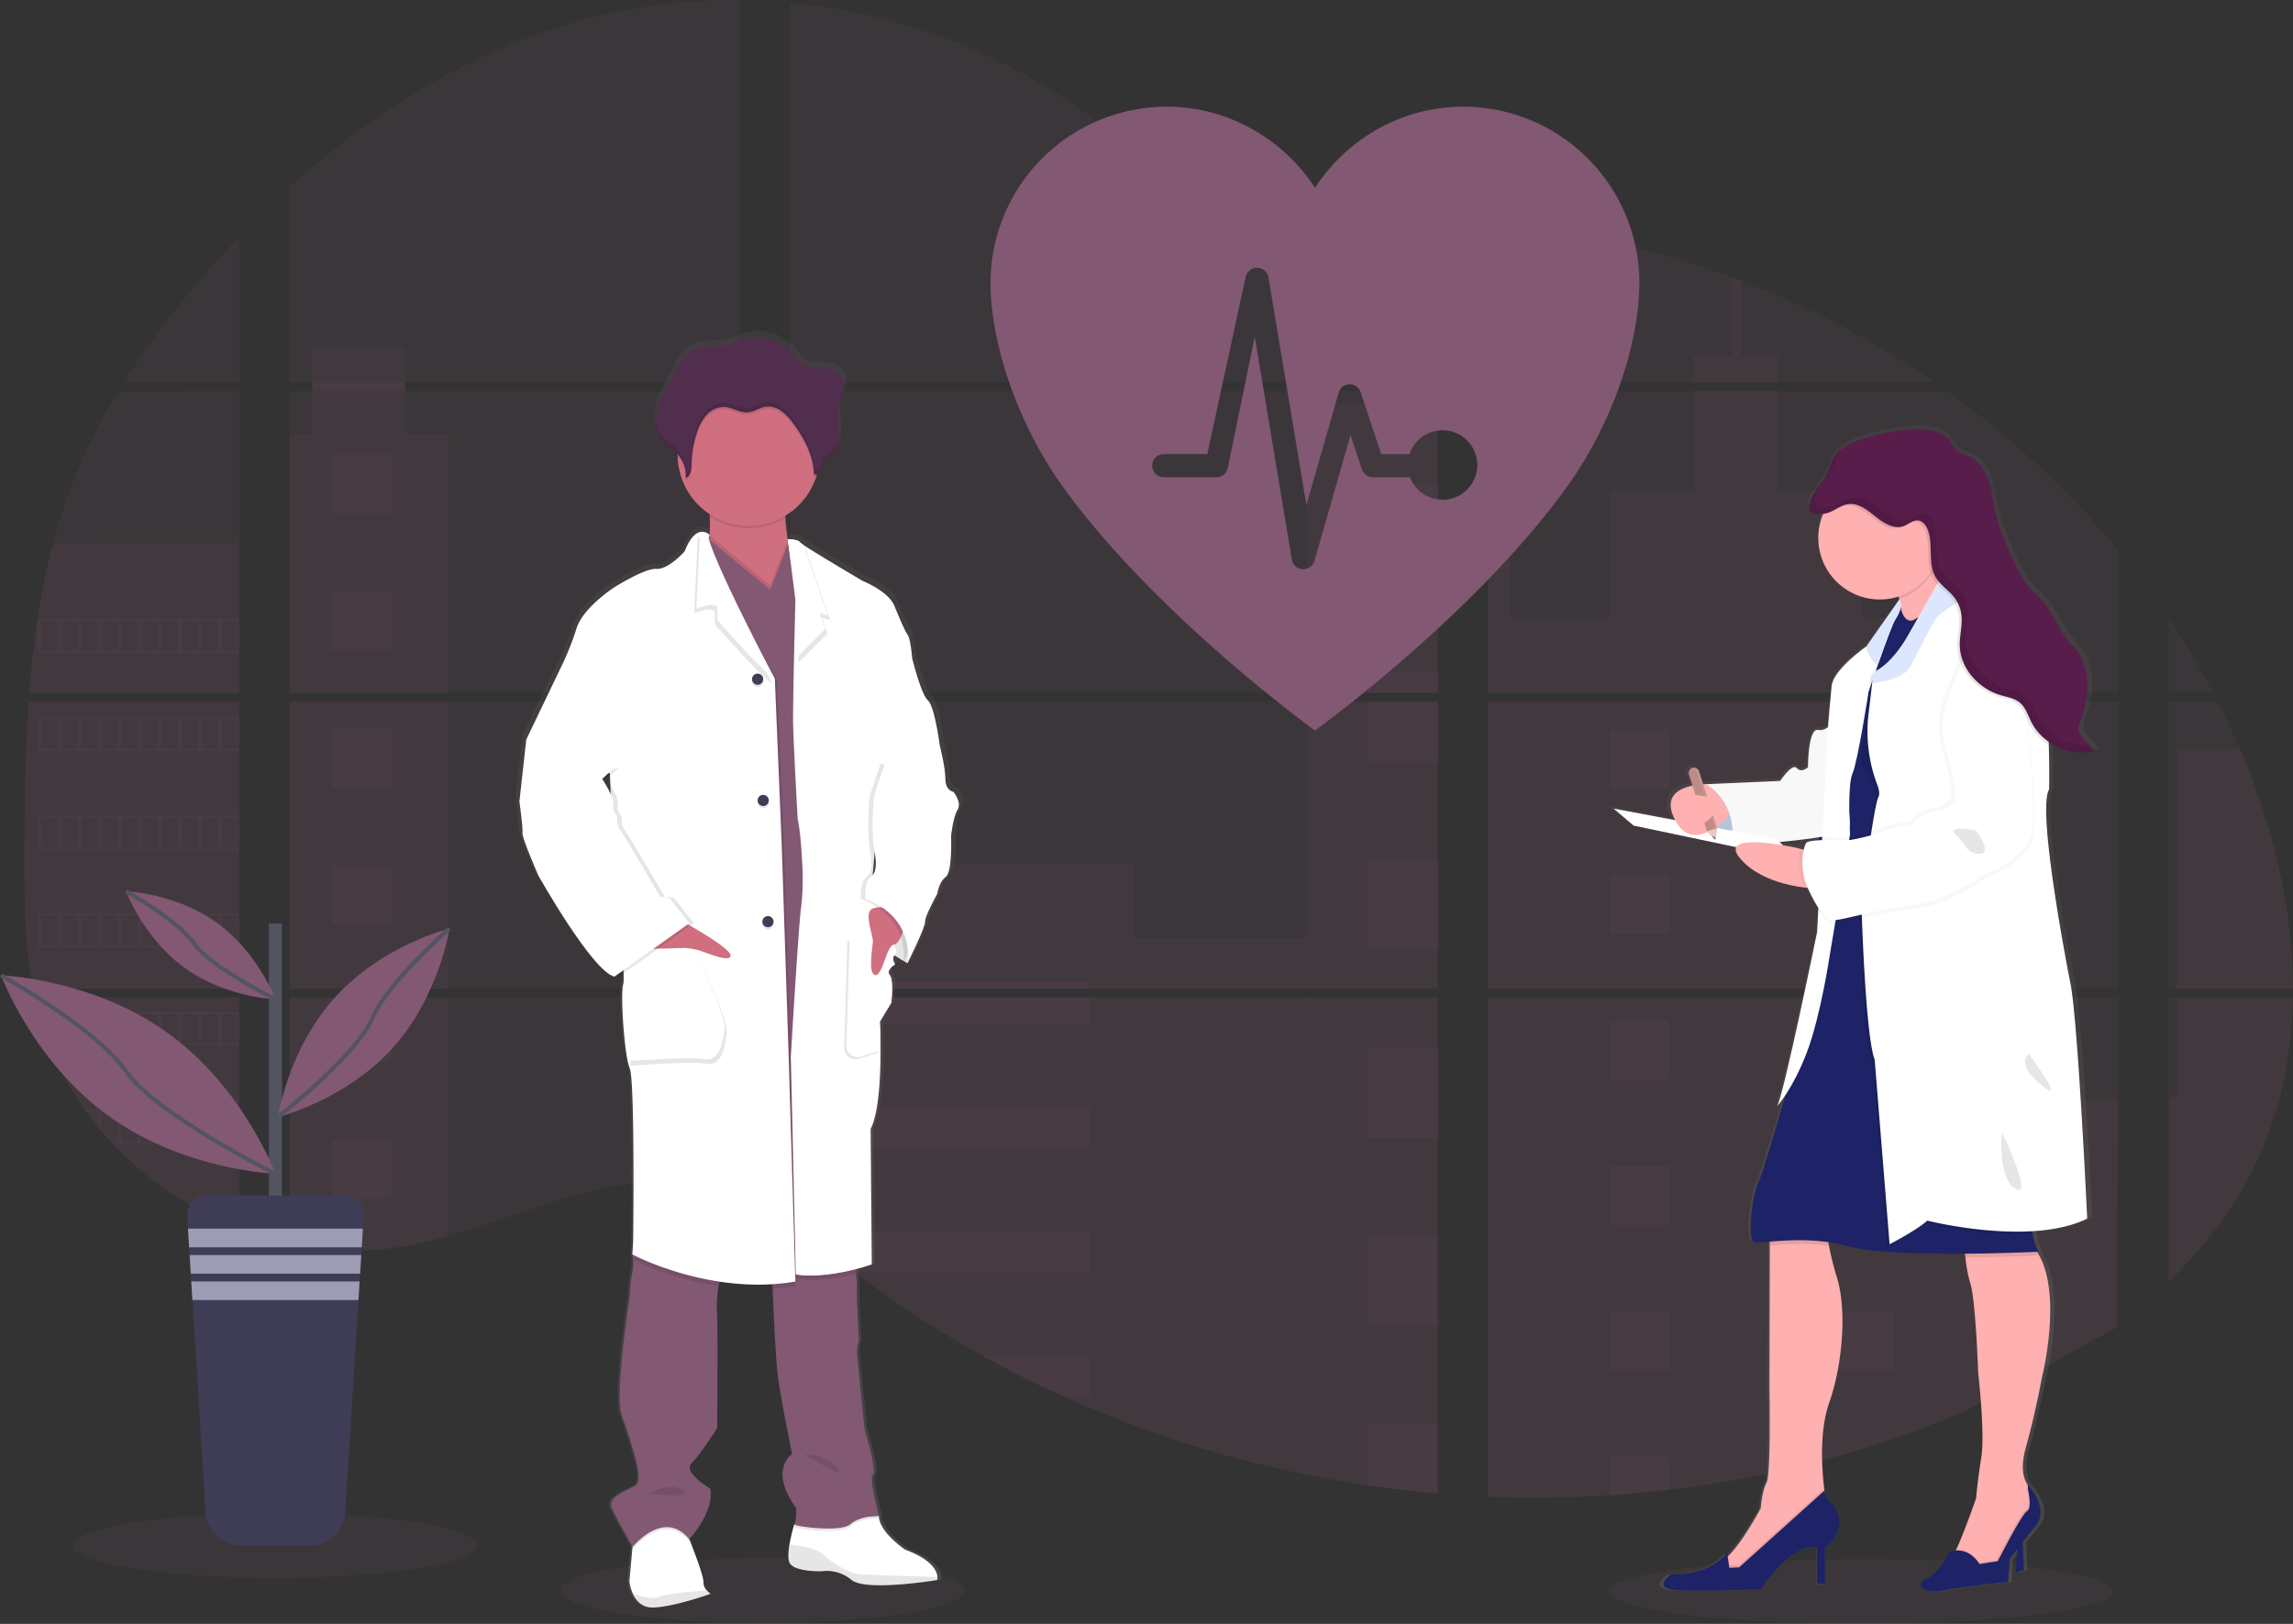 <svg xmlns="http://www.w3.org/2000/svg" xmlns:xlink="http://www.w3.org/1999/xlink" width="1105.035" height="782.746" viewBox="0 0 1105.035 782.746">
  <rect x="0" y="0" width="1105.035" height="782.746" fill="#333333" stroke="none"/>
  <defs>
    <style>
      .cls-1, .cls-6 {
        fill: #835873;
      }

      .cls-1, .cls-21, .cls-4, .cls-9 {
        opacity: 0.1;
      }

      .cls-2 {
        fill: url(#linear-gradient);
      }

      .cls-21, .cls-3 {
        fill: #fff;
      }

      .cls-5 {
        fill: #cf6f80;
      }

      .cls-7 {
        fill: #3f3d56;
      }

      .cls-8 {
        fill: #512e4e;
      }

      .cls-10 {
        fill: #535461;
      }

      .cls-11 {
        fill: #9d9cb5;
      }

      .cls-12 {
        fill: none;
        stroke: #535461;
        stroke-miterlimit: 10;
        stroke-width: 2px;
      }

      .cls-13 {
        fill: url(#linear-gradient-2);
      }

      .cls-14 {
        fill: #1d2366;
      }

      .cls-15 {
        fill: #ffb0b1;
      }

      .cls-16 {
        fill: #c7daf5;
      }

      .cls-17 {
        opacity: 0.03;
      }

      .cls-18 {
        fill: #dce7ff;
      }

      .cls-19 {
        fill: #591d4b;
      }

      .cls-20 {
        fill: #be8b87;
      }

      .cls-22 {
        fill: #efc8c4;
      }

      .cls-23 {
        fill: #727a9c;
      }
    </style>
    <linearGradient id="linear-gradient" x1="0.5" y1="1" x2="0.5" gradientUnits="objectBoundingBox">
      <stop offset="0" stop-color="gray" stop-opacity="0.251"/>
      <stop offset="0.54" stop-color="gray" stop-opacity="0.122"/>
      <stop offset="1" stop-color="gray" stop-opacity="0.102"/>
    </linearGradient>
    <linearGradient id="linear-gradient-2" x1="0.5" y1="1" x2="0.5" y2="0" xlink:href="#linear-gradient"/>
  </defs>
  <g id="medical_lab_1" transform="translate(0.005 0.006)">
    <ellipse id="Ellipse_1" data-name="Ellipse 1" class="cls-1" cx="97.44" cy="15.65" rx="97.44" ry="15.65" transform="translate(269.94 751)"/>
    <ellipse id="Ellipse_2" data-name="Ellipse 2" class="cls-1" cx="121.59" cy="15.65" rx="121.59" ry="15.65" transform="translate(775.46 751.44)"/>
    <path id="Path_1" data-name="Path 1" class="cls-1" d="M61.08,396.83H162.57V535.16H68.51c-.25,1.42-.49,2.85-.75,4.28h94.81V651c-.17-.05-.32-.11-.48-.17-2.68-1.06-5.34-2.18-8-3.38l-1.7-.77q-4-1.89-8-4c-.93-.49-1.86-1-2.78-1.52A166.42,166.42,0,0,1,101.73,610c-.34-.33-.66-.68-1-1-1.62-1.76-3.21-3.54-4.75-5.36l-1.7-2c-1.82-2.23-3.58-4.52-5.29-6.84-.25-.34-.49-.68-.75-1a148.881,148.881,0,0,1-17.2-31.1c-.14-.33-.26-.69-.39-1Q68.59,556.4,67,551c-.46-1.51-.9-3-1.28-4.57-.14-.46-.26-.91-.37-1.36C59.67,522.9,59,499.87,59,477v-8c0-9.25.11-18.56.27-27.86,0-2.41.1-4.81.15-7.23q.21-9.21.6-18.42c.06-1.71.14-3.41.23-5.11a28.943,28.943,0,0,1,.15-2.94C60.64,403.88,60.84,400.35,61.08,396.83Z" transform="translate(-47.24 -58.63)"/>
    <path id="Path_2" data-name="Path 2" class="cls-1" d="M162.57,242.81H106.9a422.013,422.013,0,0,1,29.61-40.76c8.27-10.16,17-20.06,26.06-29.6Z" transform="translate(-47.24 -58.63)"/>
    <path id="Path_3" data-name="Path 3" class="cls-1" d="M162.57,247.09V392.55H61.4c0-.42.07-.85.1-1.27.09-1.15.18-2.3.28-3.44.11-1.34.23-2.69.36-4s.27-2.91.42-4.36.29-2.92.46-4.37.32-2.9.5-4.34.34-2.9.53-4.34c.15-1.2.31-2.39.47-3.59.23-1.69.47-3.39.73-5.07a4.676,4.676,0,0,1,.11-.75,345.9,345.9,0,0,1,7.45-36.52,270.082,270.082,0,0,1,12.55-37,277.757,277.757,0,0,1,18.88-36.36Z" transform="translate(-47.24 -58.63)"/>
    <path id="Path_4" data-name="Path 4" class="cls-1" d="M186.8,396.82V535.16H403.57V396.82Zm0,142.61v118.8c1.24.26,2.47.51,3.69.72,1.66.32,3.31.61,5,.86.32.05.65.1,1,.13.66.11,1.34.2,2,.29,1.67.23,3.33.42,5,.57.79.08,1.59.15,2.39.21l1.93.15h0c1.05.08,2.09.14,3.12.17.64,0,1.28.06,1.94.08H220c.86,0,1.72,0,2.57-.08h.06a13.477,13.477,0,0,0,1.79-.08,4.192,4.192,0,0,0,.5,0,10.337,10.337,0,0,0,1.48-.07h.35l3.35-.26c1.1-.1,2.21-.23,3.33-.35l2.28-.27a199.453,199.453,0,0,0,27.45-5.84c20.22-5.64,40-13.53,60.21-19.31,26.13-7.45,55-11.11,80.25-2V539.43ZM403.57,242.81V58.64a278.671,278.671,0,0,0-70.43,8.26C278.25,80.69,229,110.6,186.8,148.8v94h10.88v4.27H186.8V392.55H403.57V247.08H242.35v-4.27ZM682,180.6c-13.58-.48-27.08-4.78-39.29-11.42-23.35-12.7-42-32.31-62.84-48.86-43.3-34.47-97-55.27-152.09-60.43V242.81H737.23L738,242Zm28.19-5,29.89,32.8V167c-10.01,1.24-18.78,4.19-29.85,8.56Zm29.89,512.13V539.43H676.39c-.17-.63-.34-1.27-.54-1.91.19.64.35,1.28.53,1.91H427.82V646.68c2.36,1.75,4.69,3.59,7,5.46h0c2.49,2,4.95,4.11,7.42,6.18l2.49,2.06c1.19,1,2.39,2,3.6,2.94q3.6,2.92,7.27,5.76c1.21,1,2.45,1.9,3.68,2.84a501.22,501.22,0,0,0,61.63,40.31q7.23,4,14.59,7.81c3.27,1.67,6.56,3.33,9.86,4.94q7.44,3.63,15,7h0a550.84,550.84,0,0,0,146,42.53q16.79,2.48,33.71,3.9V687.72h1ZM427.82,247.08V392.55h312.3V247.08Zm0,149.74V535.16h312.3V396.82Zm336.54-230V213l38.15-41.86q-18.96-3.06-38.15-4.37Zm0,230.05V535.16h303.75V396.82ZM1067,698.71l1.07-159.28H764.36V780a544.7,544.7,0,0,0,58.7-.7h.34q14-.88,27.87-2.56h.21a513.241,513.241,0,0,0,143.2-38.21m132-318.93c-1.14-2.69-2.33-5.36-3.54-8-2.26-5-4.65-9.86-7.11-14.72h-23.7V535.16h59.92c-.03-39.16-9.94-79.16-25.54-115.61Zm-34.35,119.88v137c16.88-16.18,31.14-34.69,41.41-55.85,12.35-25.48,18-53.07,18.46-81.17Zm0-182.92v36h21.48a390.007,390.007,0,0,0-21.45-36.05Zm-206-162.6c-1.58-.6-3.16-1.21-4.75-1.8a433.615,433.615,0,0,0-51.31-15.42l-58.38,64.07h0L770.77,242l.75.82H979.3a444.41,444.41,0,0,0-92.94-48.91Zm99.06,53.17H768.62l-4.26,3.9V392.55h303.79V324a432.8,432.8,0,0,0-82.73-76.92Z" transform="translate(-47.24 -58.63)"/>
    <path id="Path_5" data-name="Path 5" class="cls-1" d="M162.57,320.46v72.09H61.4c0-.42.07-.85.1-1.27.09-1.15.18-2.3.28-3.44.11-1.34.23-2.69.36-4s.27-2.91.42-4.36.29-2.92.46-4.37.32-2.9.5-4.34.34-2.9.53-4.34c.15-1.2.31-2.39.47-3.59.23-1.69.47-3.39.73-5.07a4.676,4.676,0,0,1,.11-.75,345.9,345.9,0,0,1,7.45-36.52Z" transform="translate(-47.24 -58.63)"/>
    <path id="Path_6" data-name="Path 6" class="cls-1" d="M61.08,396.83H162.57V535.16H68.51c-.25,1.42-.49,2.85-.75,4.28h94.81V651c-.17-.05-.32-.11-.48-.17-2.68-1.06-5.34-2.18-8-3.38l-1.7-.77q-4-1.89-8-4c-.93-.49-1.86-1-2.78-1.52A166.42,166.42,0,0,1,101.73,610c-.34-.33-.66-.68-1-1-1.62-1.76-3.21-3.54-4.75-5.36l-1.7-2c-1.82-2.23-3.58-4.52-5.29-6.84-.25-.34-.49-.68-.75-1a148.881,148.881,0,0,1-17.2-31.1c-.14-.33-.26-.69-.39-1Q68.59,556.4,67,551c-.46-1.51-.9-3-1.28-4.57-.14-.46-.26-.91-.37-1.36C59.67,522.9,59,499.87,59,477v-8c0-9.25.11-18.56.27-27.86,0-2.41.1-4.81.15-7.23q.21-9.21.6-18.42c.06-1.71.14-3.41.23-5.11a28.943,28.943,0,0,1,.15-2.94C60.64,403.88,60.84,400.35,61.08,396.83Z" transform="translate(-47.24 -58.63)"/>
    <path id="Path_7" data-name="Path 7" class="cls-1" d="M215.87,209.28V333.92H139.56V209.28h10.88v-42.2H195.1v42.2Z"/>
    <rect id="Rectangle_1" data-name="Rectangle 1" class="cls-1" width="76.3" height="138.33" transform="translate(139.57 338.19)"/>
    <path id="Path_8" data-name="Path 8" class="cls-1" d="M186.8,539.44h76.31v115a199.118,199.118,0,0,1-27.45,5.83l-2.28.28c-1.12.13-2.23.24-3.33.35s-2.24.19-3.35.26h-.35c-.48,0-1,.06-1.47.07h-.51c-.6,0-1.2.06-1.8.08h0c-.85.05-1.7.06-2.57.07h-7.08l-1.93-.07c-1,0-2.08-.11-3.12-.18h0l-1.92-.14-2.39-.22c-1.68-.15-3.35-.34-5-.57l-2-.28-1-.14c-1.67-.26-3.32-.54-5-.86-1.23-.21-2.45-.47-3.69-.72Z" transform="translate(-47.24 -58.63)"/>
    <rect id="Rectangle_2" data-name="Rectangle 2" class="cls-1" width="62.92" height="139.35" transform="translate(629.96 194.56)"/>
    <path id="Path_9" data-name="Path 9" class="cls-1" d="M692.89,338.19V476.53H380.58V416.86H546.93v35.2h83.03V338.19Z"/>
    <path id="Path_10" data-name="Path 10" class="cls-1" d="M741.12,687.76h-1v90.75q-16.9-1.43-33.7-3.89A550.865,550.865,0,0,1,560.36,732q-20.13-9.06-39.44-19.78a503.265,503.265,0,0,1-61.64-40.31q-7.36-5.64-14.53-11.54c-3.31-2.73-6.6-5.53-9.93-8.25-2.31-1.87-4.64-3.71-7-5.47V539.44H676.37c-.17-.64-.34-1.28-.52-1.91.19.63.37,1.27.54,1.91h63.73V687.7C740.46,687.71,740.79,687.74,741.12,687.76Z" transform="translate(-47.24 -58.63)"/>
    <path id="Path_11" data-name="Path 11" class="cls-1" d="M904.22,242.81h-41V230.07H881.6V192.12q2.39.87,4.76,1.79v36.16h17.86Z" transform="translate(-47.24 -58.63)"/>
    <path id="Path_12" data-name="Path 12" class="cls-1" d="M1003,392.55H801.72l.07.05-.09-.05H764.36V253.2h10.58v103h48.35v-61h39.94V247.09h41v48.15h39.94v61H1003Z" transform="translate(-47.24 -58.63)"/>
    <path id="Path_13" data-name="Path 13" class="cls-1" d="M764.36,396.82V535.16H1003V396.82ZM1067.78,698l.33-109.5H1003v-49H764.36V780a544.7,544.7,0,0,0,58.7-.7h.34q14-.88,27.87-2.56h.21a513.241,513.241,0,0,0,143.2-38.21" transform="translate(-47.24 -58.63)"/>
    <path id="Path_14" data-name="Path 14" class="cls-1" d="M1096.57,539.44h55.67c-.49,28.09-6.13,55.68-18.47,81.16-10.27,21.17-24.54,39.68-41.4,55.85v-88h4.2Z" transform="translate(-47.24 -58.63)"/>
    <path id="Path_15" data-name="Path 15" class="cls-1" d="M1152.27,535.16h-55.7V419.55h30.14C1142.31,456,1152.22,496,1152.27,535.16Z" transform="translate(-47.24 -58.63)"/>
    <rect id="Rectangle_3" data-name="Rectangle 3" class="cls-1" width="33.71" height="43.69" transform="translate(659.18 233.3)"/>
    <rect id="Rectangle_4" data-name="Rectangle 4" class="cls-1" width="33.71" height="10.06" transform="translate(659.18 323.86)"/>
    <rect id="Rectangle_5" data-name="Rectangle 5" class="cls-1" width="33.71" height="29.35" transform="translate(659.18 338.19)"/>
    <rect id="Rectangle_6" data-name="Rectangle 6" class="cls-1" width="33.71" height="43.69" transform="translate(659.18 414.42)"/>
    <rect id="Rectangle_7" data-name="Rectangle 7" class="cls-1" width="33.71" height="43.69" transform="translate(659.18 504.98)"/>
    <path id="Path_16" data-name="Path 16" class="cls-1" d="M740.12,687.7a5.542,5.542,0,0,1,1,.06h-1v10.15h-33.7V654.17h33.7Z" transform="translate(-47.24 -58.63)"/>
    <path id="Path_17" data-name="Path 17" class="cls-1" d="M740.12,744.71v33.75q-16.9-1.43-33.7-3.89V744.71Z" transform="translate(-47.24 -58.63)"/>
    <rect id="Rectangle_8" data-name="Rectangle 8" class="cls-1" width="144.47" height="3.21" transform="translate(380.58 473.32)"/>
    <rect id="Rectangle_9" data-name="Rectangle 9" class="cls-1" width="144.47" height="12.3" transform="translate(380.58 480.8)"/>
    <rect id="Rectangle_10" data-name="Rectangle 10" class="cls-1" width="144.47" height="19.78" transform="translate(380.58 533.42)"/>
    <path id="Path_18" data-name="Path 18" class="cls-1" d="M572.28,652.15v19.78h-113q-7.36-5.62-14.54-11.54c-3.31-2.73-6.59-5.53-9.93-8.24Z" transform="translate(-47.24 -58.63)"/>
    <path id="Path_19" data-name="Path 19" class="cls-1" d="M572.28,712.24V732H560.35q-20.11-9.07-39.43-19.79Z" transform="translate(-47.24 -58.63)"/>
    <rect id="Rectangle_11" data-name="Rectangle 11" class="cls-1" width="28.44" height="28.44" transform="translate(775.83 351.6)"/>
    <rect id="Rectangle_12" data-name="Rectangle 12" class="cls-1" width="28.44" height="28.44" transform="translate(160.05 219.09)"/>
    <rect id="Rectangle_13" data-name="Rectangle 13" class="cls-1" width="28.44" height="28.44" transform="translate(160.05 285.15)"/>
    <rect id="Rectangle_14" data-name="Rectangle 14" class="cls-1" width="28.44" height="28.44" transform="translate(160.05 351.21)"/>
    <rect id="Rectangle_15" data-name="Rectangle 15" class="cls-1" width="28.44" height="28.44" transform="translate(160.05 417.26)"/>
    <rect id="Rectangle_16" data-name="Rectangle 16" class="cls-1" width="28.44" height="28.44" transform="translate(160.05 483.32)"/>
    <rect id="Rectangle_17" data-name="Rectangle 17" class="cls-1" width="28.44" height="28.44" transform="translate(160.05 549.38)"/>
    <rect id="Rectangle_18" data-name="Rectangle 18" class="cls-1" width="28.44" height="28.44" transform="translate(884.4 351.6)"/>
    <rect id="Rectangle_19" data-name="Rectangle 19" class="cls-1" width="28.44" height="28.44" transform="translate(775.83 421.75)"/>
    <rect id="Rectangle_20" data-name="Rectangle 20" class="cls-1" width="28.44" height="28.44" transform="translate(884.4 421.75)"/>
    <rect id="Rectangle_21" data-name="Rectangle 21" class="cls-1" width="28.44" height="28.44" transform="translate(775.83 491.89)"/>
    <rect id="Rectangle_22" data-name="Rectangle 22" class="cls-1" width="28.44" height="28.44" transform="translate(884.4 491.89)"/>
    <rect id="Rectangle_23" data-name="Rectangle 23" class="cls-1" width="28.44" height="28.44" transform="translate(775.83 562.04)"/>
    <rect id="Rectangle_24" data-name="Rectangle 24" class="cls-1" width="28.44" height="28.44" transform="translate(884.4 562.04)"/>
    <rect id="Rectangle_25" data-name="Rectangle 25" class="cls-1" width="28.44" height="28.44" transform="translate(775.83 632.19)"/>
    <rect id="Rectangle_26" data-name="Rectangle 26" class="cls-1" width="28.44" height="28.44" transform="translate(884.4 632.19)"/>
    <path id="Path_20" data-name="Path 20" class="cls-1" d="M775.83,720.67V702.33h28.43v15.73Z"/>
    <path id="Path_21" data-name="Path 21" class="cls-1" d="M65.24,357v16.27h97.33V357Zm9.7,15.25H67V358h8Zm9.69,0h-8V358h8Zm9.67,0h-8V358h8Zm9.69,0H96V358h8Zm9.68,0h-8V358h8Zm9.69,0h-8V358h8Zm9.69,0h-8V358h8Zm9.68,0h-8V358h8Zm9.68,0h-8V358h8Zm9.68,0h-8V358h8Z" transform="translate(-47.24 -58.63)"/>
    <path id="Path_22" data-name="Path 22" class="cls-1" d="M65.24,404.34v16.27h97.33V404.34Zm9.7,15.24H67V405.37h8Zm9.69,0h-8V405.37h8Zm9.67,0h-8V405.37h8Zm9.69,0H96V405.37h8Zm9.68,0h-8V405.37h8Zm9.69,0h-8V405.37h8Zm9.69,0h-8V405.37h8Zm9.68,0h-8V405.37h8Zm9.68,0h-8V405.37h8Zm9.68,0h-8V405.37h8Z" transform="translate(-47.24 -58.63)"/>
    <path id="Path_23" data-name="Path 23" class="cls-1" d="M65.24,451.7V468h97.33V451.7Zm9.7,15.24H67V452.72h8Zm9.69,0h-8V452.72h8Zm9.67,0h-8V452.72h8Zm9.69,0H96V452.72h8Zm9.68,0h-8V452.72h8Zm9.69,0h-8V452.72h8Zm9.69,0h-8V452.72h8Zm9.68,0h-8V452.72h8Zm9.68,0h-8V452.72h8Zm9.68,0h-8V452.72h8Z" transform="translate(-47.24 -58.63)"/>
    <path id="Path_24" data-name="Path 24" class="cls-1" d="M65.24,499.06v16.25h97.33V499.06Zm9.7,15.24H67V500.07h8Zm9.69,0h-8V500.07h8Zm9.67,0h-8V500.07h8Zm9.69,0H96V500.07h8Zm9.68,0h-8V500.07h8Zm9.69,0h-8V500.07h8Zm9.69,0h-8V500.07h8Zm9.68,0h-8V500.07h8Zm9.68,0h-8V500.07h8Zm9.68,0h-8V500.07h8Z" transform="translate(-47.24 -58.63)"/>
    <path id="Path_25" data-name="Path 25" class="cls-1" d="M65.66,546.41c.39,1.53.83,3.06,1.29,4.57v-3.55h8v14.22H70.67c.13.33.26.69.39,1h91.51V546.41Zm19,15.24h-8V547.43h8Zm9.67,0h-8V547.43h8Zm9.69,0H96V547.43h8Zm9.68,0h-8V547.43h8Zm9.69,0h-8V547.43h8Zm9.69,0h-8V547.43h8Zm9.68,0h-8V547.43h8Zm9.68,0h-8V547.43h8Zm9.68,0h-8V547.43h8Z" transform="translate(-47.24 -58.63)"/>
    <path id="Path_26" data-name="Path 26" class="cls-1" d="M88.26,593.77c.25.32.49.68.75,1H94.3v6.83c.57.68,1.13,1.36,1.71,2v-8.87h8V609h-3.24c.32.33.63.68,1,1H162.6V593.77ZM113.67,609h-8V594.79h8Zm9.69,0h-8V594.79h8Zm9.69,0h-8V594.79h8Zm9.68,0h-8V594.79h8Zm9.68,0h-8V594.79h8Zm9.68,0h-8V594.79h8Z" transform="translate(-47.24 -58.63)"/>
    <path id="Path_27" data-name="Path 27" class="cls-1" d="M141.65,641.12c.91.52,1.84,1,2.78,1.52v-.5h8v4.5l1.7.79v-5.29h8v8.65a2.5,2.5,0,0,0,.48.18v-9.85Z" transform="translate(-47.24 -58.63)"/>
    <path id="Path_28" data-name="Path 28" class="cls-1" d="M801.72,392.55Zm-61.6,295.14ZM675.85,537.52c.19.64.35,1.28.53,1.91h0C676.22,538.8,676.05,538.16,675.85,537.52Zm125.87-145Zm-604-149.74v4.27h44.67v-4.27Zm542.4,444.91ZM675.85,537.52c.19.64.35,1.28.53,1.91h0C676.22,538.8,676.05,538.16,675.85,537.52Zm125.87-145Zm-61.6,295.14ZM675.85,537.52c.19.64.35,1.28.53,1.91h0C676.22,538.8,676.05,538.16,675.85,537.52Z" transform="translate(-47.24 -58.63)"/>
    <path id="Path_29" data-name="Path 29" class="cls-2" d="M508.84,438.3s-3.94-.55-3.94-6.29-2.82-16.46-2.82-16.46h0c0-.05-2.44-18.67-5.81-21.63s-7.7-20.34-7.7-20.34-.74-9.43-2.25-11.46-3.55-7-6.56-14.09-15.56-12-15.56-12-22.69-13.16-29.12-17.45h0a9.862,9.862,0,0,1-1.63-1.23c-1.12-1.47-6-1.5-6-1.5a98.319,98.319,0,0,1-1.16-10.27,7.812,7.812,0,0,0-.05-1.08,34.6,34.6,0,0,0,15.21-18.82c.12-.38.22-.78.33-1.16a3.25,3.25,0,0,0,1.95-1.76c.58-1.29.59-2.8,1.31-4,.84-1.42,2.44-2.18,3.7-3.25,3.18-2.7,4-7.25,3.85-11.39-.1-3.35-.64-6.73-.43-10.06l.06-.84c.06-.5.13-1,.22-1.48.49-2.48,1.56-4.82,2.16-7.28s.66-5.23-.74-7.35c-2.05-3.11-6.32-3.73-10.07-4.05-4.25-.36-8.05.11-10.77-3.42a38.391,38.391,0,0,0-4.28-5.17c-.56-.52-6-3.84-6-4.06a24.31,24.31,0,0,0-16.95-1.3c-2.82.82-5.48,2.16-8.34,2.83-6.17,1.46-13.27-.12-18.51,3.41-2.92,2-4.67,5.18-6.31,8.28q-2,3.83-4.06,7.65c-2.21,4.19-4.46,8.45-5.39,13.09a20.778,20.778,0,0,0-.36,3.06h0v1.63a5.379,5.379,0,0,0,.06,1c.06.31.05.41.08.62s.08.68.14,1,.18.88.3,1.32c.05.19.12.37.18.55.1.34.22.67.35,1,.07.17.14.35.22.52a9.355,9.355,0,0,0,.51,1c.08.14.14.27.22.4a13.273,13.273,0,0,0,.92,1.34c2.14,2.67,5.29,4.37,7.62,6.87v1.12A34.23,34.23,0,0,0,389,303.75c0,.38.05.77.07,1.15a57.222,57.222,0,0,1-.11,8.91,4.2,4.2,0,0,0-3.32-1.48,4.789,4.789,0,0,0-1.28.11l-.09-.07h0v.09c-2.2.54-4.91,2.83-7.5,9.34,0,0-7.88,8.88-13.88,8.51s-21.19,9.24-21.19,9.24-14.82,9.62-18,19.42a136.859,136.859,0,0,1-6.38,16.28L299,413h0l-3.38,29.95s1.87,13.32,1.5,15.35,7.69,20.34,7.69,20.34,26.63,46.79,37.51,49.19l.78-.55a6.38,6.38,0,0,0,1.47.55l2.24-1.58a24.41,24.41,0,0,1-.17,5.28c-1.5,4.62.56,34.77,3.18,40.68s1.69,83.4,1.69,83.4l-.37,6.84a2.9,2.9,0,0,0,.09.6l-.09,1.62.27.14a19.26,19.26,0,0,1-.27,6.51c-.94,3-1.32,11.48-1.32,11.48s-7.49,47.88-3.94,57.5,6.57,20.16,6.57,20.16,3.75,12,.18,14.05S338.91,780,341,785c1.9,4.62,9.11,17,10.18,18.81l-.09.95-1.47,15.93a20,20,0,0,0,1.69,6.08c1.61,3.47,4.74,7.07,10.69,6.68,1-.07,2.16-.19,3.28-.34,10.89-1.46,24.3-6.32,24.3-6.32a9.908,9.908,0,0,1-1.9-1.57h0a5.49,5.49,0,0,1-1.67-4c.16-2.9-5.27-16.72-6.62-20.12-.21-.49-.32-.77-.32-.77s12.38-12.94,10.32-24.41c0,0-13.7-8-9.19-12.39s12.57-17,12.57-17,.37-47.15,0-54.19a58.3,58.3,0,0,1,.69-14.63c.15-.73.33-1.44.52-2.14A130.541,130.541,0,0,0,412.82,677c2.3,0,4.64,0,7-.14q0,1,.09,2.16c.52,11.68,1.49,32.16,2.28,39.77,1.12,10.91,7.31,40.31,7.31,40.31s-11.81,7.58,2.06,26.26c0,0,0,6.77-.92,7.75h0a84.778,84.778,0,0,0-2.37,9.76c-.58,3.52-.82,7.08.12,8.93,2.25,4.42,15.75,4.06,15.75,4.06h0l.33-.06a19.351,19.351,0,0,1,14.29,4.31c5.13,4.12,24.6,2.31,35.14,1,4.13-.52,6.89-1,6.89-1a4,4,0,0,0,.14-1.44h0c-.11-2.59-2.14-8.27-15.9-13.34,0,0-12.94-8.7-12.76-16.28H470.5a14.106,14.106,0,0,1,1.79,0s-5.07-18.5-3-20-4.13-22-4.13-22-3.55-34.4-3.74-36.81a21,21,0,0,1,.93-6.1l-.93-18.86s-.18-6.27,0-8.31a41.506,41.506,0,0,0-.43-5.29c-.09-.7-.18-1.43-.28-2.15,4.85-1.23,8-2.37,8-2.37l-.56-65.65c4.12-8,4.88-25.55,4.86-38,0-8-.36-13.92-.36-13.92l5.63-9.19s1.3-11-.76-13.41c-.91-1.09-.5-2.22.25-3.15A10.465,10.465,0,0,1,479,523s-.06-.09-.13-.22a9.934,9.934,0,0,1,1.25-.89s-2-3.1-.21-4.41c1.68,1.14,3.18,2,4.32,2.7-.08.73-.16,1.15-.16,1.15l.48-1c1.1.62,1.77,1,1.77,1s8.82-17.57,8.63-20.16,6-13.5,6-13.5.75-5.73,4.13-8.13,2.62-19.79,2.62-19.79.94-9.06,3.19-12.76S508.84,438.3,508.84,438.3Zm-168.76-7.71.17,4.19-1.72-2.77Z" transform="translate(-47.24 -58.63)"/>
    <path id="Path_30" data-name="Path 30" class="cls-3" d="M486.8,513.74l-2.16,9.2s-17.3-8.83-20.42-20.05,5.22-15.48,5.22-15.48l16.12,6.83Z" transform="translate(-47.24 -58.63)"/>
    <path id="Path_31" data-name="Path 31" class="cls-4" d="M486.8,513.74l-2.16,9.2s-17.3-8.83-20.42-20.05,5.22-15.48,5.22-15.48l16.12,6.83Z" transform="translate(-47.24 -58.63)"/>
    <path id="Path_32" data-name="Path 32" class="cls-3" d="M389.71,826.85s-16,5.88-27,6.62c-5.84.39-8.91-3.19-10.49-6.64a20.1,20.1,0,0,1-1.65-6.05L352,804.93l.76-8.44,23.37-6.07,3.31,10.12.31.77c1.33,3.38,6.66,17.13,6.5,20a5.46,5.46,0,0,0,1.64,3.95,9.51,9.51,0,0,0,1.82,1.59Z" transform="translate(-47.24 -58.63)"/>
    <path id="Path_33" data-name="Path 33" class="cls-3" d="M499,818.79a4,4,0,0,1-.14,1.43s-34.22,5.71-41.22,0a18.54,18.54,0,0,0-14.4-4.22s-13.24.36-15.45-4c-.92-1.83-.68-5.38-.11-8.88a84.605,84.605,0,0,1,2.32-9.71l.53-.42,3.15-2.53,36.88-1.09h.28c-.18,7.54,12.52,16.19,12.52,16.19C496.85,810.56,498.84,816.21,499,818.79Z" transform="translate(-47.24 -58.63)"/>
    <path id="Path_34" data-name="Path 34" class="cls-4" d="M499,818.79a4.08,4.08,0,0,1-.15,1.43s-34.21,5.71-41.21,0A18.54,18.54,0,0,0,443.25,816s-13.25.36-15.45-4c-.92-1.84-.69-5.38-.12-8.88,5.1.51,13.15,1.78,16.31,4.81,4.78,4.61,12.88,9.21,17.85,9.57C465.73,817.75,489,818.49,499,818.79Z" transform="translate(-47.24 -58.63)"/>
    <path id="Path_35" data-name="Path 35" class="cls-4" d="M389.71,826.85s-16,5.88-27,6.62c-5.84.39-8.91-3.19-10.48-6.65,4.07,1.37,9.72,2.81,12.69,1.49,3.52-1.56,16-2.57,23-3a9.85,9.85,0,0,0,1.79,1.54Z" transform="translate(-47.24 -58.63)"/>
    <path id="Path_36" data-name="Path 36" class="cls-5" d="M413.45,353c-13.2-5.13-30.18-22.08-25.94-30a17.72,17.72,0,0,0,1.65-6.36,58.07,58.07,0,0,0,.12-9A123.255,123.255,0,0,0,387.51,293s41.21.93,38.81,7c-.7,1.78-.81,4.87-.62,8.33s.69,7.37,1.21,10.68c.72,4.54,1.44,8,1.44,8s-2.52,3.53-4,3.72S432.39,360.31,413.45,353Z" transform="translate(-47.24 -58.63)"/>
    <path id="Path_37" data-name="Path 37" class="cls-4" d="M379.72,801.31l-.31.34c-12.32-14.9-27.22,3.67-27.22,3.67l-.22-.39.76-8.44,23.37-6.07,3.31,10.12Z" transform="translate(-47.24 -58.63)"/>
    <path id="Path_38" data-name="Path 38" class="cls-4" d="M470.85,790.42s-9-.19-13.8,4.05-28,.92-27,0a3.29,3.29,0,0,0,.52-1.52l3.15-2.53,36.88-1.09C470.74,790,470.85,790.42,470.85,790.42Z" transform="translate(-47.24 -58.63)"/>
    <path id="Path_39" data-name="Path 39" class="cls-6" d="M395.05,673.41a27.822,27.822,0,0,0-1.52,5.13,58.708,58.708,0,0,0-.69,14.56c.37,7,0,53.91,0,53.91s-7.91,12.51-12.32,16.92,9,12.33,9,12.33c2,11.4-10.12,24.28-10.12,24.28-12.32-14.9-27.22,3.68-27.22,3.68s-8.1-14-10.12-19,7.91-8.46,11.4-10.49-.17-14-.17-14-2.95-10.49-6.45-20.06,3.86-57.21,3.86-57.21.38-8.46,1.29-11.41a19.08,19.08,0,0,0,.27-6.48c-.06-.73-.13-1.34-.18-1.75s-.09-.6-.09-.6l.14-.24,5-9.32S397.45,667.54,395.05,673.41Z" transform="translate(-47.24 -58.63)"/>
    <path id="Path_40" data-name="Path 40" class="cls-6" d="M470.85,789.32s-9-.19-13.8,4-28,.92-27,0,.92-7.73.92-7.73c-13.61-18.58-2-26.12-2-26.12s-6.08-29.25-7.18-40.1c-.77-7.58-1.72-27.95-2.23-39.58-.22-5-.35-8.44-.35-8.44l11.12-2.24,1.43-.29,26.82-5.38s.74,5,1.24,9.09a42.491,42.491,0,0,1,.42,5.27c-.18,2,0,8.26,0,8.26l.91,18.77a21.318,21.318,0,0,0-.91,6.07c.18,2.39,3.67,36.61,3.67,36.61s6.07,20.42,4,21.89S470.85,789.32,470.85,789.32Z" transform="translate(-47.24 -58.63)"/>
    <path id="Path_41" data-name="Path 41" class="cls-4" d="M426.32,300c-.7,1.78-.81,4.87-.62,8.33a34.25,34.25,0,0,1-36.42-.68A123.25,123.25,0,0,0,387.51,293S428.72,293.91,426.32,300Z" transform="translate(-47.24 -58.63)"/>
    <path id="Path_42" data-name="Path 42" class="cls-5" d="M442.25,277.9a33.87,33.87,0,0,1-1.68,10.61,34.22,34.22,0,0,1-66.74-9.79v-.82a34.218,34.218,0,1,1,68.435,0Z" transform="translate(-47.24 -58.63)"/>
    <path id="Path_43" data-name="Path 43" class="cls-4" d="M413.45,353c-13.2-5.13-30.18-22.08-25.94-30a17.72,17.72,0,0,0,1.65-6.36l18.07,14.85,11.18,9.17,8.5-21.64c.72,4.54,1.44,8,1.44,8s-2.52,3.53-4,3.72S432.39,360.31,413.45,353Z" transform="translate(-47.24 -58.63)"/>
    <path id="Path_44" data-name="Path 44" class="cls-6" d="M412.94,360,397.85,613.5l-19.68,1.29L327.21,467.8l8.36-174.51,1.76-36.87,22.66,18.61,11.19,9.17,8.75-22.27,16.27,14.18Z"/>
    <path id="Path_45" data-name="Path 45" class="cls-4" d="M395.05,673.41a27.822,27.822,0,0,0-1.52,5.13,145,145,0,0,1-41.26-12.89l-.27-.14.09-1.61.05-.84,5-9.32S397.45,667.54,395.05,673.41Z" transform="translate(-47.24 -58.63)"/>
    <path id="Path_46" data-name="Path 46" class="cls-4" d="M430.56,678.58a101.246,101.246,0,0,1-11.06,1.26c-.22-5-.35-8.44-.35-8.44l11.12-2.24Z" transform="translate(-47.24 -58.63)"/>
    <path id="Path_47" data-name="Path 47" class="cls-4" d="M459.76,672.58c-7.11,1.85-18.09,3.93-27.92,2.63l-.14-6.34,26.82-5.38S459.26,668.44,459.76,672.58Z" transform="translate(-47.24 -58.63)"/>
    <path id="Path_48" data-name="Path 48" class="cls-4" d="M431.66,676.37c-41,7-78.55-13.07-78.55-13.07l.36-6.8s.93-77.09-1.65-83-4.59-35.88-3.13-40.48-5.33-73.58-5.33-73.58l-1.1-28L302,415.13l18-37.52a135.4,135.4,0,0,0,6.26-16.2c3.13-9.74,17.66-19.31,17.66-19.31s14.9-9.56,20.79-9.2,13.61-8.46,13.61-8.46c5.7-14.53,10.86-7.95,10.86-7.95a12.98,12.98,0,0,1-.28,2.15c-2,15.95,32.34,66.35,32.83,67.24h0L425,465.54l3.31,100.81Z" transform="translate(-47.24 -58.63)"/>
    <path id="Path_49" data-name="Path 49" class="cls-3" d="M430.56,676.37c-41,7-78.56-13.07-78.56-13.07l.37-6.8s.93-77.09-1.66-83-4.59-35.88-3.12-40.48-5.33-73.58-5.33-73.58l-1.11-28-40.28-16.37,18-37.52a137.507,137.507,0,0,0,6.26-16.2c3.12-9.74,17.66-19.31,17.66-19.31s14.9-9.56,20.78-9.2,13.61-8.46,13.61-8.46c5.71-14.53,12-7.95,12-7.95,0,.69-.6,1-.28,2.15,4.4,15.47,31.24,66.35,31.73,67.24h0l3.31,79.66,3.31,100.81Z" transform="translate(-47.24 -58.63)"/>
    <path id="Path_50" data-name="Path 50" class="cls-4" d="M419.51,388.09c-4.41-1.84-27.77-28.51-27.77-28.51v-6.07c-.85-2-5.9-.78-10,.62l1.76-36.87,2,1.66C389.88,334.38,419,387.2,419.51,388.09Z" transform="translate(-47.24 -58.63)"/>
    <path id="Path_51" data-name="Path 51" class="cls-3" d="M420.62,385.88c-4.42-1.84-27.78-28.51-27.78-28.51V351.3c-.85-2-5.9-.78-10,.62l1.77-36.87,2,1.66C391,332.17,420.13,385,420.62,385.88Z" transform="translate(-47.24 -58.63)"/>
    <path id="Path_52" data-name="Path 52" class="cls-4" d="M353.11,518.89c.55,0,28.51-2.94,28.51-2.94s16.93,33.29,15.82,41.39-3.12,15.27-9.93,14-36.65,1-36.65,1Z" transform="translate(-47.24 -58.63)"/>
    <path id="Path_53" data-name="Path 53" class="cls-3" d="M352,516.68c.55,0,28.51-2.94,28.51-2.94s16.92,33.3,15.82,41.39-3.13,15.27-9.93,14-36.65,1-36.65,1Z" transform="translate(-47.24 -58.63)"/>
    <path id="Path_54" data-name="Path 54" class="cls-5" d="M373.07,501.05s25.66,13.79,26.21,18-13.06-1.84-16-2.57a36.615,36.615,0,0,0-5.89-.92l-19.61.53Z" transform="translate(-47.24 -58.63)"/>
    <circle id="Ellipse_3" data-name="Ellipse 3" class="cls-4" cx="2.7" cy="2.7" r="2.7" transform="translate(362.41 325.78)"/>
    <circle id="Ellipse_4" data-name="Ellipse 4" class="cls-7" cx="2.7" cy="2.7" r="2.7" transform="translate(362.41 324.68)"/>
    <circle id="Ellipse_5" data-name="Ellipse 5" class="cls-4" cx="2.7" cy="2.7" r="2.7" transform="translate(367.38 442.66)"/>
    <circle id="Ellipse_6" data-name="Ellipse 6" class="cls-7" cx="2.7" cy="2.7" r="2.7" transform="translate(367.38 441.55)"/>
    <circle id="Ellipse_7" data-name="Ellipse 7" class="cls-4" cx="2.7" cy="2.7" r="2.7" transform="translate(365.1 384.22)"/>
    <circle id="Ellipse_8" data-name="Ellipse 8" class="cls-7" cx="2.7" cy="2.7" r="2.7" transform="translate(365.1 383.12)"/>
    <path id="Path_55" data-name="Path 55" class="cls-3" d="M477.28,515s1.84,2.76,0,4.05.18,4.41.18,4.41-4.59,2.69-2.57,5.11.74,13.35.74,13.35l-5.52,9.14s.33,5.89.35,13.85c0,12.42-.73,29.88-4.77,37.84l.56,65.31s-19.33,7.06-35.51,4.91l-2.4-104.8s3.5-59.43,4.79-70.83a118.683,118.683,0,0,0,.92-17.85s-.55-17.84-2.4-26.12c0,0-2-35.87-2.2-45.8-.09-4.75.16-18.61.44-31.79.31-14.41.66-28,.66-28L426.9,318.9s3.65-.37,4.75,1.1a10.528,10.528,0,0,0,1.6,1.23h0c6.3,4.26,28.56,17.36,28.56,17.36s12.32,4.9,15.27,11.92,5,12,6.43,14,2.21,11.4,2.21,11.4,4.24,17.3,7.55,20.23S499,417.71,499,417.71l-29.25,23s-2.57,38.26-3.12,39.74S477.28,515,477.28,515Z" transform="translate(-47.24 -58.63)"/>
    <path id="Path_56" data-name="Path 56" class="cls-3" d="M478.39,515s1.83,2.76,0,4.05.17,4.41.17,4.41S474,526.18,476,528.6s.74,13.35.74,13.35l-5.52,9.14s.33,5.89.36,13.85c0,12.42-.73,29.88-4.77,37.84l.55,65.31S448,675.15,431.84,673l-2.39-104.8s3.5-59.43,4.79-70.83a117.579,117.579,0,0,0,.91-17.85s-.55-17.84-2.39-26.12c0,0-2-35.87-2.21-45.8-.09-4.75.17-18.61.44-31.79.31-14.41.66-28,.66-28l-4.82-29.27s4.82,0,5.93,1.49a9.489,9.489,0,0,0,1.6,1.23h0c6.3,4.26,28.57,17.36,28.57,17.36s12.31,4.9,15.26,11.92,5,12,6.44,14,2.2,11.4,2.2,11.4,4.24,17.3,7.55,20.23,5.7,21.53,5.7,21.53l-29.25,23s-2.57,38.26-3.13,39.74S478.39,515,478.39,515Z" transform="translate(-47.24 -58.63)"/>
    <path id="Path_57" data-name="Path 57" class="cls-4" d="M443.36,356.3,446,364l-13.9,14c.31-14.4.66-28,.66-28l-4.82-29.27s4.82,0,5.93,1.49a9.122,9.122,0,0,0,1.6,1.22h0l11.82,34.1Z" transform="translate(-47.24 -58.63)"/>
    <path id="Path_58" data-name="Path 58" class="cls-3" d="M442.25,354.09l2.65,7.7-13.9,14c.31-14.41.66-28,.66-28l-4.83-29.27s4.83,0,5.93,1.49a10,10,0,0,0,1.6,1.23h0l11.83,34.09Z" transform="translate(-47.24 -58.63)"/>
    <path id="Path_59" data-name="Path 59" class="cls-4" d="M442.25,277.9a33.87,33.87,0,0,1-1.68,10.61,1.43,1.43,0,0,1-1.08-.27c-.26-9-4.69-17.45-10.14-24.64a25.89,25.89,0,0,0-5.5-5.7,10.76,10.76,0,0,0-7.46-2.11c-3,.41-5.65,2.45-8.68,2.71-4,.33-7.58-2.44-11.55-2.58a11.35,11.35,0,0,0-8.49,3.94,23.29,23.29,0,0,0-4.55,8.44,49.38,49.38,0,0,0-2.54,14.56c-.05,2.8-.32,6.31-2.92,7.33a14.94,14.94,0,0,0-3.77-11.41l-.06-.06v-.82a34.217,34.217,0,1,1,68.435,0Z" transform="translate(-47.24 -58.63)"/>
    <path id="Path_60" data-name="Path 60" class="cls-8" d="M422.21,223.57a23.56,23.56,0,0,0-16.62-1.3c-2.77.82-5.38,2.15-8.19,2.82-6,1.45-13-.12-18.15,3.39-2.86,2-4.58,5.16-6.18,8.23l-4,7.62c-2.18,4.17-4.38,8.41-5.29,13s-.36,9.73,2.55,13.42c2.12,2.69,5.25,4.38,7.55,6.91a15,15,0,0,1,3.76,11.4c2.61-1,2.86-4.52,2.92-7.32a49.38,49.38,0,0,1,2.54-14.56,23.211,23.211,0,0,1,4.55-8.44,11.37,11.37,0,0,1,8.49-3.94c4,.14,7.59,2.9,11.55,2.57,3-.25,5.66-2.3,8.68-2.7a10.72,10.72,0,0,1,7.46,2.11,25.62,25.62,0,0,1,5.49,5.7c5.46,7.19,9.89,15.62,10.15,24.64,1.13.83,2.76-.25,3.32-1.53s.58-2.78,1.29-4c.82-1.41,2.39-2.16,3.62-3.22,3.12-2.69,3.9-7.22,3.78-11.33s-.92-8.28-.14-12.32c.47-2.48,1.53-4.8,2.11-7.25s.65-5.2-.72-7.31c-2-3.1-6.21-3.71-9.88-4-4.17-.36-7.9.1-10.56-3.41a38.3,38.3,0,0,0-4.2-5.14C427.56,227.09,422.21,223.79,422.21,223.57Z" transform="translate(-47.24 -58.63)"/>
    <path id="Path_61" data-name="Path 61" class="cls-4" d="M313.52,434.45l-10.45-19.32-3.31,29.81s1.84,13.24,1.47,15.27,7.54,20.23,7.54,20.23,26.13,46.54,36.8,48.94l36.05-25.76-9.56-12.14s-3.31-1.29-4.14,0c0,0-17.75-30.54-19.59-32.75s-1.48-6.62-1.48-6.62-2.76-2.94-1.84-5.7-5.33-12.33-5.33-12.33l5.7-5.33Z" transform="translate(-47.24 -58.63)"/>
    <path id="Path_62" data-name="Path 62" class="cls-3" d="M303.62,412.93l-2.76,2.2-3.31,29.81s1.84,13.24,1.47,15.27,7.55,20.23,7.55,20.23,26.12,46.54,36.79,48.94l36.06-25.76-9.57-12.14s-3.31-1.29-4.14,0c0,0-17.75-30.54-19.59-32.75s-1.47-6.62-1.47-6.62-2.76-2.94-1.84-5.7-5.34-12.33-5.34-12.33l5.7-5.33Z" transform="translate(-47.24 -58.63)"/>
    <path id="Path_63" data-name="Path 63" class="cls-4" d="M474.89,529.71c2,2.43.74,13.34.74,13.34l-5.52,9.14s.33,5.9.35,13.85l-9.28,2.9a5.51,5.51,0,0,1-7.15-5.43l1.6-51.61,21.65,8.28c-1.84,1.28.18,4.42.18,4.42S472.87,527.28,474.89,529.71Z" transform="translate(-47.24 -58.63)"/>
    <path id="Path_64" data-name="Path 64" class="cls-3" d="M476,528.6c2,2.43.74,13.35.74,13.35l-5.52,9.14s.33,5.89.36,13.85l-9.45,2.95a5.4,5.4,0,0,1-7-5.32l1.61-51.77,21.66,8.28c-1.85,1.28.17,4.41.17,4.41S474,526.18,476,528.6Z" transform="translate(-47.24 -58.63)"/>
    <path id="Path_65" data-name="Path 65" class="cls-5" d="M483.17,504s-1.47,9.39-5.15,9.94-5.33,15.19-9,14.67-1.24-13.61-1.11-16.15-4-13.06-.91-15.45,12.87,0,12.87,0Z" transform="translate(-47.24 -58.63)"/>
    <path id="Path_66" data-name="Path 66" class="cls-4" d="M491,431.69l6.94-14s2.76,10.67,2.76,16.37,3.86,6.26,3.86,6.26,4.23,5,2,8.64-3.13,12.7-3.13,12.7.73,17.29-2.58,19.68-4,8.1-4,8.1-6.08,10.85-5.89,13.43-8.46,20.05-8.46,20.05,4.23-21.71-20.42-31.09c0,0-.19-7.37,1.65-9.39s4.71-2.94,2.91-13.15-.52-22.41-.52-24.86,5.52-17.73,5.52-17.73Z" transform="translate(-47.24 -58.63)"/>
    <path id="Path_67" data-name="Path 67" class="cls-3" d="M494,415.69l6.06,2s2.77,10.67,2.77,16.37,3.86,6.26,3.86,6.26,4.23,5,2,8.64-3.12,12.7-3.12,12.7.73,17.29-2.58,19.68-4.05,8.1-4.05,8.1-6.07,10.85-5.88,13.43-8.47,20.05-8.47,20.05,4.24-21.71-20.42-31.09c0,0-.18-7.37,1.66-9.39s4.71-2.94,2.91-13.15-.52-22.41-.52-24.86,5.52-17.73,5.52-17.73Z" transform="translate(-47.24 -58.63)"/>
    <path id="Path_68" data-name="Path 68" class="cls-4" d="M360.15,778.56s9.66-6.07,16-1.66S360.15,778.56,360.15,778.56Z" transform="translate(-47.24 -58.63)"/>
    <path id="Path_69" data-name="Path 69" class="cls-4" d="M435.21,759.79s8.55-1.1,15.73,6.63S435.21,759.79,435.21,759.79Z" transform="translate(-47.24 -58.63)"/>
    <g id="Group_1" data-name="Group 1" class="cls-9">
      <path id="Path_70" data-name="Path 70" d="M447.72,276.18c-1.23,1.06-2.81,1.82-3.63,3.23-.7,1.21-.72,2.7-1.28,4s-2.19,2.36-3.32,1.54c-.26-9-4.7-17.45-10.15-24.65a25.62,25.62,0,0,0-5.49-5.7,10.75,10.75,0,0,0-7.47-2.11c-3,.41-5.64,2.45-8.67,2.7-4,.34-7.59-2.43-11.56-2.57a11.32,11.32,0,0,0-8.48,3.95,23.16,23.16,0,0,0-4.55,8.43,49.439,49.439,0,0,0-2.54,14.56c-.06,2.79-.32,6.27-2.9,7.31a13.7,13.7,0,0,1,0,2.22c2.6-1,2.86-4.52,2.92-7.32a49.381,49.381,0,0,1,2.54-14.56,23.21,23.21,0,0,1,4.55-8.44,11.35,11.35,0,0,1,8.48-3.94c4,.14,7.6,2.9,11.56,2.57,3-.25,5.66-2.3,8.67-2.7a10.75,10.75,0,0,1,7.47,2.11,25.62,25.62,0,0,1,5.49,5.7c5.45,7.19,9.89,15.62,10.15,24.64,1.13.83,2.76-.25,3.32-1.53s.58-2.78,1.28-4c.82-1.41,2.4-2.16,3.63-3.22,3.12-2.69,3.9-7.22,3.78-11.33v-.38C451.33,270.25,450.38,273.88,447.72,276.18Z" transform="translate(-47.24 -58.63)"/>
      <path id="Path_71" data-name="Path 71" d="M373.9,275.47c-2.3-2.53-5.44-4.22-7.55-6.9a14.64,14.64,0,0,1-2.91-8.19,15.4,15.4,0,0,0,2.91,10.39c2.11,2.69,5.25,4.38,7.55,6.91a15,15,0,0,1,3.77,8.92,15,15,0,0,0-3.77-11.13Z" transform="translate(-47.24 -58.63)"/>
      <path id="Path_72" data-name="Path 72" d="M453.47,245.28c-.59,2.45-1.64,4.78-2.12,7.25a23.1,23.1,0,0,0-.31,5,19.418,19.418,0,0,1,.31-2.84c.48-2.48,1.53-4.8,2.12-7.25a12.3,12.3,0,0,0,.33-4.14,13.9,13.9,0,0,1-.33,1.98Z" transform="translate(-47.24 -58.63)"/>
    </g>
    <ellipse id="Ellipse_9" data-name="Ellipse 9" class="cls-1" cx="97.44" cy="15.65" rx="97.44" ry="15.65" transform="translate(35.29 729.29)"/>
    <rect id="pinsi" class="cls-10" width="6.27" height="141.17" transform="translate(129.6 445.14)"/>
    <g id="pot">
      <path id="panoo" class="cls-7" d="M222.51,644.51l-.39,6.36-.56,9-.23,3.74-.55,9-.24,3.74-.56,9-6.32,102.07a17.3,17.3,0,0,1-17.26,16.22H163.54a17.29,17.29,0,0,1-17.25-16.22L140,685.28l-.56-9-.23-3.74-.56-9-.23-3.74-.56-9-.4-6.36a9,9,0,0,1,9-9.51h67.21a8.94,8.94,0,0,1,8.84,9.58Z" transform="translate(-47.24 -58.63)"/>
      <path id="Path_74" data-name="Path 74" class="cls-11" d="M174.88,592.24l-.56,8.97H91.14l-.56-8.97Z"/>
      <path id="Path_75" data-name="Path 75" class="cls-11" d="M174.09,604.95l-.55,8.98H91.93l-.56-8.98Z"/>
      <path id="Path_76" data-name="Path 76" class="cls-11" d="M173.3,617.68l-.55,8.97H92.72l-.56-8.97Z"/>
    </g>
    <g id="leave1">
      <path id="Path_77" data-name="Path 77" class="cls-6" d="M128.25,556.68C164.76,583.1,180,624.42,180,624.42s-44-1.51-80.52-27.93-51.73-67.73-51.73-67.73S91.73,530.26,128.25,556.68Z" transform="translate(-47.24 -58.63)"/>
      <path id="Path_78" data-name="Path 78" class="cls-12" d="M47.72,528.76s45.68,25.35,60.33,46.34S180,624.42,180,624.42" transform="translate(-47.24 -58.63)"/>
    </g>
    <g id="leave2">
      <path id="Path_79" data-name="Path 79" class="cls-6" d="M151.82,503.46C171.69,517.83,180,540.32,180,540.32s-23.95-.82-43.83-15.19S108,488.26,108,488.26,131.94,489.08,151.82,503.46Z" transform="translate(-47.24 -58.63)"/>
      <path id="Path_80" data-name="Path 80" class="cls-12" d="M108,488.26s24.86,13.8,32.83,25.22S180,540.32,180,540.32" transform="translate(-47.24 -58.63)"/>
    </g>
    <g id="leave3">
      <path id="Path_81" data-name="Path 81" class="cls-6" d="M208.85,539.18c-22.83,25.09-27.66,57.88-27.66,57.88s32.19-7.9,55-33,27.66-57.88,27.66-57.88S231.68,514.09,208.85,539.18Z" transform="translate(-47.24 -58.63)"/>
      <path id="Path_82" data-name="Path 82" class="cls-12" d="M263.87,506.19s-29.74,25.72-37.3,43.44-45.38,47.43-45.38,47.43" transform="translate(-47.24 -58.63)"/>
    </g>
    <path id="Path_83" data-name="Path 83" class="cls-13" d="M1046.91,530.35s-16.51-82.14-10.19-92.36c0,0,.23-9.5-.15-21.61v-1.39a30.759,30.759,0,0,0,3.47,2,28.08,28.08,0,0,0,18.9,2.44l-5-5.57c-1.2-1.33-2.45-2.77-2.71-4.53s.46-3.33,1.08-4.9c4.75-12,5-27.09-4.15-36.25-7.73-7.7-9.61-17.64-18-24.67-6.13-5.15-9.5-12.7-12.68-20-2.69-6.17-5.4-12.39-6.94-18.93-1.2-5.11-1.68-10.4-3.33-15.39s-4.74-9.84-9.57-12.07c-1.72-.79-3.63-1.24-5.2-2.29-2.06-1.39-3.3-3.65-4.79-5.63-7.57-10-32.92-4.11-44.92-.05a25.27,25.27,0,0,0-8.88,4.92l.11-.18c.09-.15.2-.3.3-.45a15.78,15.78,0,0,0-3.36,3.75c-1.75,2.77-2.48,6-3.94,9-1.76,3.55-11.55,13.46-7.34,17.45a3.548,3.548,0,0,0,1,.64,8.65,8.65,0,0,0,5,.5l-.18.43a29.229,29.229,0,0,0-2.17,11.09c0,16.43,13.55,29.75,30.28,29.75a30.569,30.569,0,0,0,9.27-1.43c.07.38.13.76.2,1.14a3.5,3.5,0,0,0,.07.45h0l-.53.74a1,1,0,0,0-.09-.13l-15.7,21.94c-2.4,1.69-16.22,11.69-17,19.19-.82,8.21-1.64,17.82-1.64,17.82l-.11,2.06a6.18,6.18,0,0,1-5,1.35c-4.9-.8-4.9,18-4.9,18s-3.26,3-5.5.4-8.16,6.21-8.16,6.21l-37.1,1.6h0l-.85.05-2-6.19a2.61,2.61,0,0,0-3.27-1.67,3,3,0,0,0-.45.19l-.14.08-.26.18-.13.12a2,2,0,0,0-.2.21l-.12.14-.06.06h0a2.52,2.52,0,0,0-.36,2.24l1.72,5.31c-7.16,1.44-14.48,5.5-8.51,16.68l-30.26-5.59,9.79,8.22,50.54,10.43c-.67,1.2-.23,2.94,1.86,5.39,9,10.57,25.4,13.44,32,14.18a56.809,56.809,0,0,0,6.49,11l-.57,10.53s-16.71,80.26-19.77,84.33a47.57,47.57,0,0,0,4.23-5.57c-4.85,16.49-11.63,39.06-13.41,42.44-2.86,5.4-5.51,27.25-2.25,28.65,1,.43,3.86.22,7.94-.09v1.81l-.18,68.59s.82,42.07-1.43,46.08-2.85,12.42-2.85,12.42-9,16.59-16.13,23.26a1.078,1.078,0,0,1-.16.14l-.22-1.56s-8.57,10.82-27.53,10.21c0,0-11.41,7.42,5.51,7.82s38.53-.6,38.53-.6,15.09-23,27.73-20v17.43h3.87V804.6a15.87,15.87,0,0,0,6.89-10.43,12.68,12.68,0,0,0-4.52-11.73,7.5,7.5,0,0,1-2.47-5.48l-.14.12a10.579,10.579,0,0,0-.13-1.08c-1.11-9-2.5-27.57,2.41-41.31,6.73-18.84,8.77-45.08,3.87-60.7a139.57,139.57,0,0,1-3.89-15.21c-.12-.65-.23-1.27-.33-1.85a78.84,78.84,0,0,1,9.93,2c11.35,3.13,36.18,3.71,57.38,3.54.05.58.11,1.19.18,1.8A65.507,65.507,0,0,0,998,676.79c2.66,8,3.88,43.27,3.88,43.27s3.43,29,1.56,40.8c-1,6.56-2,13.15-2.57,19.77v.13s-5.62,16-9.73,24.69c-.1.22-.21.44-.31.65a13,13,0,0,0-3.21.71s-5.51,11-11,12.82-3.67,7.81,8.76,5.61,31.2-4,31.2-4l.81-11.22,3.82-4.78-1,11.19,4.07-.8-.54-13.61,6.25-7.82s7.55-6.72-3.67-19.94v.29c-.12-.19-.23-.39-.36-.58v-.06c-1.86-2.88-3.34-8.25-.63-17.78,4.9-17.22,7.75-32.85,7.75-32.85s10.94-41.87-2.21-61.68h.58a33.319,33.319,0,0,1-2.83-8.8q-.1-.54-.18-1.11c9.73-.56,19.28-2.32,27.07-6.12C1055.48,645.53,1050.79,546.17,1046.91,530.35Zm-123.53-69.3v.2l-2,.1Zm-6.86.95a2.211,2.211,0,0,0-.9.43,8.88,8.88,0,0,0-1.57,4.11l-3.12-.7s-2.19-.47-5.34-1l-1.49-1.5C908.2,463,912.46,462.5,916.52,462Z" transform="translate(-47.24 -58.63)"/>
    <path id="Path_84" data-name="Path 84" class="cls-14" d="M972.51,743.53l-1.19,14.17,3.99-.8-.6-15.37Z"/>
    <path id="Path_85" data-name="Path 85" class="cls-15" d="M928.72,734.88c-4.81,13.7-3.45,32.19-2.37,41.17.4,3.32.77,5.34.77,5.34s-7.19,16.38-7.79,17-21.16,13.17-21.16,13.17l-14.37,8.39s-14.58-6.39-7.59-8.59a10.611,10.611,0,0,0,3.77-2.57c7-6.65,15.79-23.18,15.79-23.18s.6-8.39,2.8-12.38,1.4-45.92,1.4-45.92l.17-68.35v-8.91l27.35.2a61.9,61.9,0,0,0,1.18,9,137.571,137.571,0,0,0,3.81,15.16C937.3,690,935.3,716.11,928.72,734.88Z" transform="translate(-47.24 -58.63)"/>
    <path id="Path_86" data-name="Path 86" class="cls-4" d="M927.12,781.39s-7.19,16.38-7.79,17-21.16,13.17-21.16,13.17l-14.37,8.39s-14.58-6.39-7.59-8.59a10.611,10.611,0,0,0,3.77-2.57l.62,4.37,4.79-.2,41-36.89C926.75,779.37,927.12,781.39,927.12,781.39Z" transform="translate(-47.24 -58.63)"/>
    <path id="Path_87" data-name="Path 87" class="cls-14" d="M926.62,777l-41.23,37.14-4.79.2-1-7s-8.38,10.78-27,10.18c0,0-11.18,7.39,5.39,7.79s37.73-.6,37.73-.6,14.78-23,27.15-20v17.37h3.8V804.55a15.789,15.789,0,0,0,6.74-10.4A12.74,12.74,0,0,0,929,782.47a7.53,7.53,0,0,1-2.38-5.47Z" transform="translate(-47.24 -58.63)"/>
    <path id="Path_88" data-name="Path 88" class="cls-15" d="M1023.55,756.24c-2.66,9.5-1.21,14.85.61,17.72v.06a32.752,32.752,0,0,1,4.78,11.67l.16.9-18.76,27.35-10.18,4s-16.37-5.59-13.38-7.19c.75-.39,1.92-2.47,3.26-5.34,4-8.65,9.52-24.61,9.52-24.61v-.13c.58-6.59,1.5-13.16,2.52-19.7,1.83-11.77-1.53-40.66-1.53-40.66s-1.2-35.13-3.8-43.12a65.935,65.935,0,0,1-2.33-12.44c-.54-5-.66-9.12-.66-9.12s10.78-15,30.54,1.2a21.739,21.739,0,0,1,4.13,4.48c13.65,19.42,2.66,62.2,2.66,62.2S1028.34,739.07,1023.55,756.24Z" transform="translate(-47.24 -58.63)"/>
    <path id="Path_89" data-name="Path 89" class="cls-4" d="M1029.13,786.59l-18.76,27.35-10.18,4s-16.37-5.59-13.38-7.19c.75-.39,1.92-2.47,3.26-5.34,6.93-.06,10.52,6.54,10.52,6.54l8.78-1.4s11.58-22.76,14.18-24.15.4-10.39.4-10.39v-2.29c.07.08.13.17.21.25v.06a32.747,32.747,0,0,1,4.78,11.67Z" transform="translate(-47.24 -58.63)"/>
    <path id="Path_90" data-name="Path 90" class="cls-14" d="M1001.19,812.54s-5-9.18-14.58-5.79c0,0-5.39,11-10.78,12.78s-3.59,7.78,8.59,5.59,30.54-4,30.54-4l.8-11.19,12.38-15.77s7.38-6.69-3.6-19.86v2.29s2.2,9-.4,10.39S1010,811.14,1010,811.14Z" transform="translate(-47.24 -58.63)"/>
    <path id="Path_91" data-name="Path 91" class="cls-4" d="M927.52,650.23a61.9,61.9,0,0,0,1.18,9c-11.26-1.65-21.71-.83-28.56-.29v-8.91Z" transform="translate(-47.24 -58.63)"/>
    <path id="Path_92" data-name="Path 92" class="cls-4" d="M1029.54,663.8s-16,.78-35.08.94c-.54-5-.66-9.12-.66-9.12s10.78-15,30.54,1.2a21.739,21.739,0,0,1,4.13,4.48,24.414,24.414,0,0,0,1.07,2.5Z" transform="translate(-47.24 -58.63)"/>
    <path id="Path_93" data-name="Path 93" class="cls-14" d="M1029.54,662s-70.08,3.39-91.44-2.6-42.53-.8-45.72-2.19-.6-23.16,2.2-28.55,18.16-59.9,18.16-59.9l14.78-77.06,15.57-4.29,1.1-.31,27.13-7.48,19.88-5.49s39.53,154.33,36.14,165.71a29.14,29.14,0,0,0-.58,13.39A33.425,33.425,0,0,0,1029.54,662Z" transform="translate(-47.24 -58.63)"/>
    <path id="Path_94" data-name="Path 94" class="cls-16" d="M876,439s-14,15-3.4,23.36,17.57.8,17.57.8Z" transform="translate(-47.24 -58.63)"/>
    <path id="Path_95" data-name="Path 95" class="cls-4" d="M876,439s-14,15-3.4,23.36,17.57.8,17.57.8Z" transform="translate(-47.24 -58.63)"/>
    <path id="Path_96" data-name="Path 96" class="cls-15" d="M989.11,340.38s-1.64,1.56-4.11,3.86c-3.52,3.29-8.73,8.1-13.35,12.13-6.4,5.57-11.68,9.66-9.79,6.17s1.53-9.57.59-15.26c-.07-.38-.13-.76-.2-1.13a104.8,104.8,0,0,0-3.09-12.36s10.34-13.36,16.06-18.63c2.13-2,3.62-2.82,3.71-1.43.1,1.87,1.5,6,3.24,10.38.05.14.1.27.16.41,1.16,3,2.47,6.08,3.62,8.74C987.71,337.34,989.11,340.38,989.11,340.38Z" transform="translate(-47.24 -58.63)"/>
    <path id="Path_97" data-name="Path 97" class="cls-4" d="M982.33,324.52a29.68,29.68,0,0,1-19.88,22.76,104.066,104.066,0,0,0-3.29-13.49s19.47-25.15,19.77-20.06C979,315.66,980.52,319.94,982.33,324.52Z" transform="translate(-47.24 -58.63)"/>
    <path id="Path_98" data-name="Path 98" class="cls-4" d="M960.51,354l2.52-3.55s1.67,10.18,7.81,5.69,6.44,33.79,6.44,33.79l-6.59,98.53-47.62-2.85L924.42,438l5.39-24,13.33-34.89,7.93-11.53Z" transform="translate(-47.24 -58.63)"/>
    <path id="Path_99" data-name="Path 99" class="cls-14" d="M977.28,390.54l-6,89.09-.63,9.44-26.55-1.59-1-.06-20-1.2,1.35-47.62,5.39-24,13.33-34.89,7.93-11.53,9.44-13.63,2.52-3.54s1.67,10.18,7.81,5.69l.13-.09h0C977,352.81,977.28,390.54,977.28,390.54Z" transform="translate(-47.24 -58.63)"/>
    <path id="Path_100" data-name="Path 100" class="cls-3" d="M930.51,406.26s-2.39,5-7.19,4.19-4.79,18-4.79,18-3.19,3-5.39.4-8,6.19-8,6.19l-36.34,1.6s16.17,7.39,13,29.75c0,0,54.9-3.4,56.7-8.59S930.51,406.26,930.51,406.26Z" transform="translate(-47.24 -58.63)"/>
    <path id="Path_101" data-name="Path 101" class="cls-17" d="M930.51,406.26s-2.39,5-7.19,4.19-4.79,18-4.79,18-3.19,3-5.39.4-8,6.19-8,6.19l-36.34,1.6s16.17,7.39,13,29.75c0,0,54.9-3.4,56.7-8.59S930.51,406.26,930.51,406.26Z" transform="translate(-47.24 -58.63)"/>
    <path id="Path_102" data-name="Path 102" class="cls-3" d="M777.66,389.76l9.58,8.18,78.86,16.57-9.78-9.98Z"/>
    <path id="Path_103" data-name="Path 103" class="cls-3" d="M960.66,357.15c-1.31,2-5.06,12.24-8.19,21.18-2.61,7.45-4.79,14-4.79,14s-5.09,33.14-7.69,39.13-1.19,29.35-1.19,29.35l-9.69,57.69s-4.39,29.75-11.17,47.52c-6.69,17.49-14.14,25.69-14.37,25.95,3-4.06,19.35-84,19.35-84l5.4-100.82s.79-9.58,1.59-17.77,17-19.37,17-19.37l15.62-22.21C964.1,349.9,963.05,353.56,960.66,357.15Z" transform="translate(-47.24 -58.63)"/>
    <path id="Path_104" data-name="Path 104" class="cls-15" d="M919.93,486.72s-23-1-34.14-14.38S911.54,467,911.54,467l9.59,2.2Z" transform="translate(-47.24 -58.63)"/>
    <path id="Path_105" data-name="Path 105" class="cls-4" d="M1027.34,639.85a29.14,29.14,0,0,0-.58,13.39c-25.09,1.78-51.93-5-51.93-5-5,4.6-18.17,11.38-18.17,11.38l-7.18-89c-4.59-12-6.39-74.87-6.39-74.87s.41-3.29,1-8.22a.947.947,0,0,1,.05-.37c1.79-13.77,5.34-39.62,7.08-43.11,2.4-4.8-7.38-17.57-7.38-17.57l4.45-37.95.54-4.58c9.38-4.19,16.57-17.57,16.57-17.57l5.52-9.67h0c6-3.85,6.31,33.88,6.31,33.88l-6,89.09,19.88-5.49S1030.73,628.47,1027.34,639.85Z" transform="translate(-47.24 -58.63)"/>
    <path id="Path_106" data-name="Path 106" class="cls-3" d="M1053.09,646c-27.35,13.58-77.06,1-77.06,1-5,4.6-18.17,11.38-18.17,11.38l-7.19-89c-4.58-12-6.38-74.87-6.38-74.87s5.78-46.91,8.18-51.7c.7-1.4.36-3.48-.47-5.72a72.379,72.379,0,0,1-4.38-33.49l1.92-16.31.53-4.57c9.39-4.2,16.58-17.58,16.58-17.58l5-8.76,9.2-16.14,4.36-7.64.74.67,5.65,5.12,6,5c7.83,6.6,21.36,18.22,28.34,25.33,6.14,6.26,8.08,30.61,8.64,48.94.37,12.07.15,21.53.15,21.53-6.19,10.19,10,92,10,92C1048.5,547,1053.09,646,1053.09,646Z" transform="translate(-47.24 -58.63)"/>
    <path id="Path_107" data-name="Path 107" class="cls-17" d="M1000.59,364.94S981.82,400.67,984,414.25s8.38,28.95,5.39,32.54a11.05,11.05,0,0,1-8.79,4.39c-3,.2-11,5.79-11,6.39s-7.39.6-14,3.4-16.37,4.39-16.37,4.39-19-.6-20.77,1.2-3.59,12.57.2,21.16,8,15,11.18,16.17,23.36-5.59,39.73-7.19,34.14-14.57,34.14-14.57,19.57-7,23-18.77-4.19-76.46-4.19-76.46S1016.76,356.75,1000.59,364.94Z" transform="translate(-47.24 -58.63)"/>
    <path id="Path_108" data-name="Path 108" class="cls-17" d="M998.19,361.94s-18.77,35.74-16.57,49.31S990,440.2,987,443.8a11,11,0,0,1-8.78,4.39c-3,.2-11,5.79-11,6.39s-7.39.6-14,3.39-16.37,4.39-16.37,4.39-19-.6-20.76,1.2-3.6,12.58.2,21.16,8,15,11.18,16.17,23.36-5.59,39.73-7.18,34.14-14.58,34.14-14.58,19.56-7,22.95-18.76-4.19-76.47-4.19-76.47S1014.36,353.76,998.19,361.94Z" transform="translate(-47.24 -58.63)"/>
    <path id="Path_109" data-name="Path 109" class="cls-3" d="M1000,363.14s-18.77,35.74-16.57,49.31,8.38,28.95,5.39,32.54a11,11,0,0,1-8.79,4.4c-3,.2-11,5.79-11,6.38s-7.38.6-14,3.4-16.37,4.39-16.37,4.39-19-.6-20.77,1.2-3.59,12.58.2,21.16,8,15,11.18,16.17,23.36-5.59,39.73-7.19,34.14-14.57,34.14-14.57,19.57-7,23-18.77S1022,385.1,1022,385.1,1016.16,355,1000,363.14Z" transform="translate(-47.24 -58.63)"/>
    <path id="Path_110" data-name="Path 110" class="cls-4" d="M999.59,459s-15-3-9.78,2,5.19,9.38,11.58,9.18S999.59,459,999.59,459Z" transform="translate(-47.24 -58.63)"/>
    <path id="Path_111" data-name="Path 111" class="cls-4" d="M1024.94,566.58s-6.78,4.59,6.19,15.17S1024.94,566.58,1024.94,566.58Z" transform="translate(-47.24 -58.63)"/>
    <path id="Path_112" data-name="Path 112" class="cls-4" d="M1012,604.31c0,.6-2.4,22,6.58,27.35S1012,604.31,1012,604.31Z" transform="translate(-47.24 -58.63)"/>
    <path id="Path_113" data-name="Path 113" class="cls-15" d="M869.42,436.59c-7.24.25-22.88,2.46-14.77,17.59,7.17,13.39,19.22,4.44,26-2.35a25.55,25.55,0,0,0-11.23-15.24Z" transform="translate(-47.24 -58.63)"/>
    <path id="Path_114" data-name="Path 114" class="cls-15" d="M881.39,451Z" transform="translate(-47.24 -58.63)"/>
    <path id="Path_115" data-name="Path 115" class="cls-15" d="M880.74,451.71l.3-.31Z" transform="translate(-47.24 -58.63)"/>
    <path id="Path_116" data-name="Path 116" class="cls-4" d="M997.6,344c-7.68,5.25-14.12,9.68-15.38,10.6-3.44,2.55-10,17.52-14.23,25.16-3.37,6.15-14.32,7.73-18.45,8.12l.53-4.57c9.39-4.2,16.58-17.58,16.58-17.58l18.56-32.54L991.6,339Z" transform="translate(-47.24 -58.63)"/>
    <path id="Path_117" data-name="Path 117" class="cls-18" d="M997.6,343.4c-7.68,5.25-14.12,9.68-15.38,10.61-3.44,2.54-10,17.51-14.23,25.15-3.37,6.15-14.32,7.73-18.45,8.12l.53-4.57c9.39-4.2,16.58-17.58,16.58-17.58l18.56-32.54,6.39,5.79S994,340.36,997.6,343.4Z" transform="translate(-47.24 -58.63)"/>
    <path id="Path_118" data-name="Path 118" class="cls-15" d="M982.82,317.92a29.66,29.66,0,1,1-25.214-29.32,29.61,29.61,0,0,1,25.214,29.32Z" transform="translate(-47.24 -58.63)"/>
    <path id="Path_119" data-name="Path 119" class="cls-4" d="M1034.58,417.67a26.361,26.361,0,0,1-9.57-10.28c-1.67-3.3-2.78-7.11-5.63-9.45-2.57-2.1-6-2.61-9.2-3.55-10.52-3.11-19.34-12.71-19.67-23.67-.16-5.16,1.45-10.31.72-15.42a17.079,17.079,0,0,0-3.34-7.95,27.379,27.379,0,0,0-2.89-3.11c-1.4-1.32-2.87-2.6-4.15-4a15.53,15.53,0,0,1-2.1-2.85,13.713,13.713,0,0,1-1.15-2.65c-2-6.12-.18-13.38-2.38-19.57l-.12-.34c-.83-2.2-2.52-4.4-4.87-4.57s-4.36,1.78-6.6,2.65c-4.69,1.82-9.75-1.28-13.66-4.44s-8.32-6.77-13.29-6.07c-3.29.47-5.89,2.71-8.92,3.87a12.5,12.5,0,0,1-2.11.61,29.65,29.65,0,0,1,57.17,11.05,29.347,29.347,0,0,1-.65,6.19c.05.14.1.27.16.41,1.16,3,2.47,6.08,3.62,8.74l5.65,5.12,6,5c7.83,6.6,21.36,18.22,28.34,25.33C1032.08,375,1034,399.34,1034.58,417.67Z" transform="translate(-47.24 -58.63)"/>
    <path id="Path_120" data-name="Path 120" class="cls-19" d="M927.41,288c1.43-2.91,2.14-6.17,3.85-8.93,2.51-4,6.89-6.56,11.39-8.11,11.75-4.05,36.58-9.93,44,0,1.46,2,2.67,4.22,4.69,5.6,1.54,1.05,3.4,1.5,5.09,2.29,4.73,2.22,7.75,7.06,9.36,12s2.09,10.24,3.27,15.33c1.51,6.53,4.16,12.72,6.8,18.87,3.11,7.26,6.41,14.79,12.41,19.92,8.19,7,10,16.91,17.6,24.59,9,9.12,8.71,24.17,4.07,36.12-.61,1.57-1.3,3.21-1.06,4.88s1.48,3.19,2.65,4.52l4.92,5.55c-11.64,2.81-24.81-3.27-30.23-13.94-1.67-3.3-2.78-7.1-5.64-9.45-2.56-2.1-6-2.6-9.19-3.54-10.52-3.12-19.34-12.73-19.67-23.69-.16-5.15,1.45-10.3.72-15.4a17,17,0,0,0-3.35-8c-2.75-3.59-6.9-6-9.14-10-3.79-6.69-.91-15.38-3.64-22.56-.84-2.2-2.52-4.4-4.87-4.57s-4.36,1.78-6.61,2.65c-4.68,1.82-9.74-1.27-13.65-4.44s-8.32-6.77-13.3-6.06c-3.29.46-5.88,2.7-8.91,3.87-2.24.86-6.78,1.63-8.74-.26C916.09,301.43,925.68,291.56,927.41,288Z" transform="translate(-47.24 -58.63)"/>
    <path id="Path_121" data-name="Path 121" class="cls-4" d="M1029,403.39c-1.68-3.3-2.78-7.1-5.64-9.44-2.56-2.1-6-2.61-9.2-3.55-10.51-3.11-19.33-12.72-19.67-23.68-.16-5.15,1.45-10.31.73-15.41a17.1,17.1,0,0,0-3.35-7.95c-2.76-3.59-6.91-6-9.14-10-3.79-6.68-.91-15.37-3.65-22.56-.83-2.19-2.52-4.39-4.86-4.57s-4.37,1.79-6.61,2.66c-4.68,1.82-9.75-1.28-13.65-4.44s-8.33-6.77-13.3-6.07c-3.29.47-5.89,2.71-8.91,3.87-2.24.86-6.79,1.64-8.75-.25-4.12-4,5.47-13.85,7.19-17.39,1.43-2.92,2.14-6.17,3.86-8.93.09-.15.19-.3.29-.45a15.88,15.88,0,0,0-3.29,3.74c-1.71,2.76-2.42,6-3.85,8.93-1.73,3.54-11.32,13.42-7.19,17.39,2,1.9,6.5,1.12,8.74.26,3-1.17,5.62-3.41,8.91-3.87,5-.71,9.4,2.9,13.3,6.06s9,6.26,13.66,4.44c2.24-.87,4.2-2.83,6.6-2.65s4,2.37,4.87,4.57c2.73,7.18-.15,15.87,3.64,22.56,2.24,3.93,6.39,6.39,9.14,10a17,17,0,0,1,3.35,8c.73,5.1-.88,10.25-.72,15.4.33,11,9.15,20.57,19.67,23.69,3.17.94,6.63,1.44,9.19,3.54,2.87,2.35,4,6.15,5.64,9.45,5.42,10.67,18.59,16.75,30.23,13.94l-2.32-2.62C1043.82,418.21,1033.61,412.47,1029,403.39Z" transform="translate(-47.24 -58.63)"/>
    <path id="Path_122" data-name="Path 122" class="cls-4" d="M960.06,357.75c-1.31,2-5.06,12.24-8.19,21.18-2.93-1.14-5.59-8.41-5.59-8.41L961.9,348.3C963.5,350.5,962.45,354.15,960.06,357.75Z" transform="translate(-47.24 -58.63)"/>
    <path id="Path_123" data-name="Path 123" class="cls-18" d="M960.66,357.15c-1.31,2-5.06,12.24-8.19,21.18-2.93-1.13-5.59-8.41-5.59-8.41l15.62-22.21C964.1,349.9,963.05,353.56,960.66,357.15Z" transform="translate(-47.24 -58.63)"/>
    <path id="Path_124" data-name="Path 124" class="cls-20" d="M869.84,459.31,861.18,432a2.55,2.55,0,0,1,1.66-3.21h0a2.56,2.56,0,0,1,3.2,1.66l8.66,27.28-.86,5.71Z" transform="translate(-47.24 -58.63)"/>
    <path id="Path_125" data-name="Path 125" class="cls-21" d="M862,429.6h0a2.56,2.56,0,0,1,3.21,1.66l8.66,27.28-.65,4.28.63.66.86-5.71L866,430.49a2.56,2.56,0,0,0-3.2-1.66h0a2.56,2.56,0,0,0-1.33,1,3.482,3.482,0,0,1,.53-.23Z" transform="translate(-47.24 -58.63)"/>
    <path id="Path_126" data-name="Path 126" class="cls-22" d="M822.6,400.68l4.86-1.54-.71,4.68-.15,1.03-1.42-1.48Z"/>
    <path id="Path_127" data-name="Path 127" class="cls-23" d="M872.42,462a1,1,0,0,1,.31-.26.44.44,0,0,1,.47,0,1.241,1.241,0,0,1,.17.27.86.86,0,0,0,.62.41l-.15,1Z" transform="translate(-47.24 -58.63)"/>
    <path id="Path_128" data-name="Path 128" class="cls-15" d="M861.13,441.7s17.37-.1,13.28,7.29-10.48,8.28-10.48,8.28Z" transform="translate(-47.24 -58.63)"/>
    <path id="med_heart" class="cls-6" d="M753.1,110.05h-.75c-29.84,0-56.23,15.79-71.41,39.09-15.18-23.3-41.57-39.09-71.41-39.09h-.75A85,85,0,0,0,524.59,195c0,27.81,12.18,67.27,35.93,99.74,45.25,61.87,120.42,116,120.42,116s75.17-54.12,120.41-116c23.76-32.47,35.93-71.93,35.93-99.74a85,85,0,0,0-84.18-84.95ZM742.37,299.5a16.85,16.85,0,0,1-15.67-10.82H708.86a5.64,5.64,0,0,1-5.31-3.84l-5.48-16.51-17.34,60.59a5.61,5.61,0,0,1-5.38,4.05H675a5.54,5.54,0,0,1-5.2-4.64L651.93,220.85l-13.06,63.6a5.57,5.57,0,0,1-5.41,4.23H608.33a5.59,5.59,0,1,1,0-11.17h20.73L647.56,192a5.61,5.61,0,0,1,11,.46L676.81,302.1l15.54-54.21a5.5,5.5,0,0,1,5.23-4h.11a5.58,5.58,0,0,1,5.3,3.84l9.91,29.81h13.58a16.76,16.76,0,1,1,15.92,22Z" transform="translate(-47.24 -58.63)"/>
  </g>
</svg>
